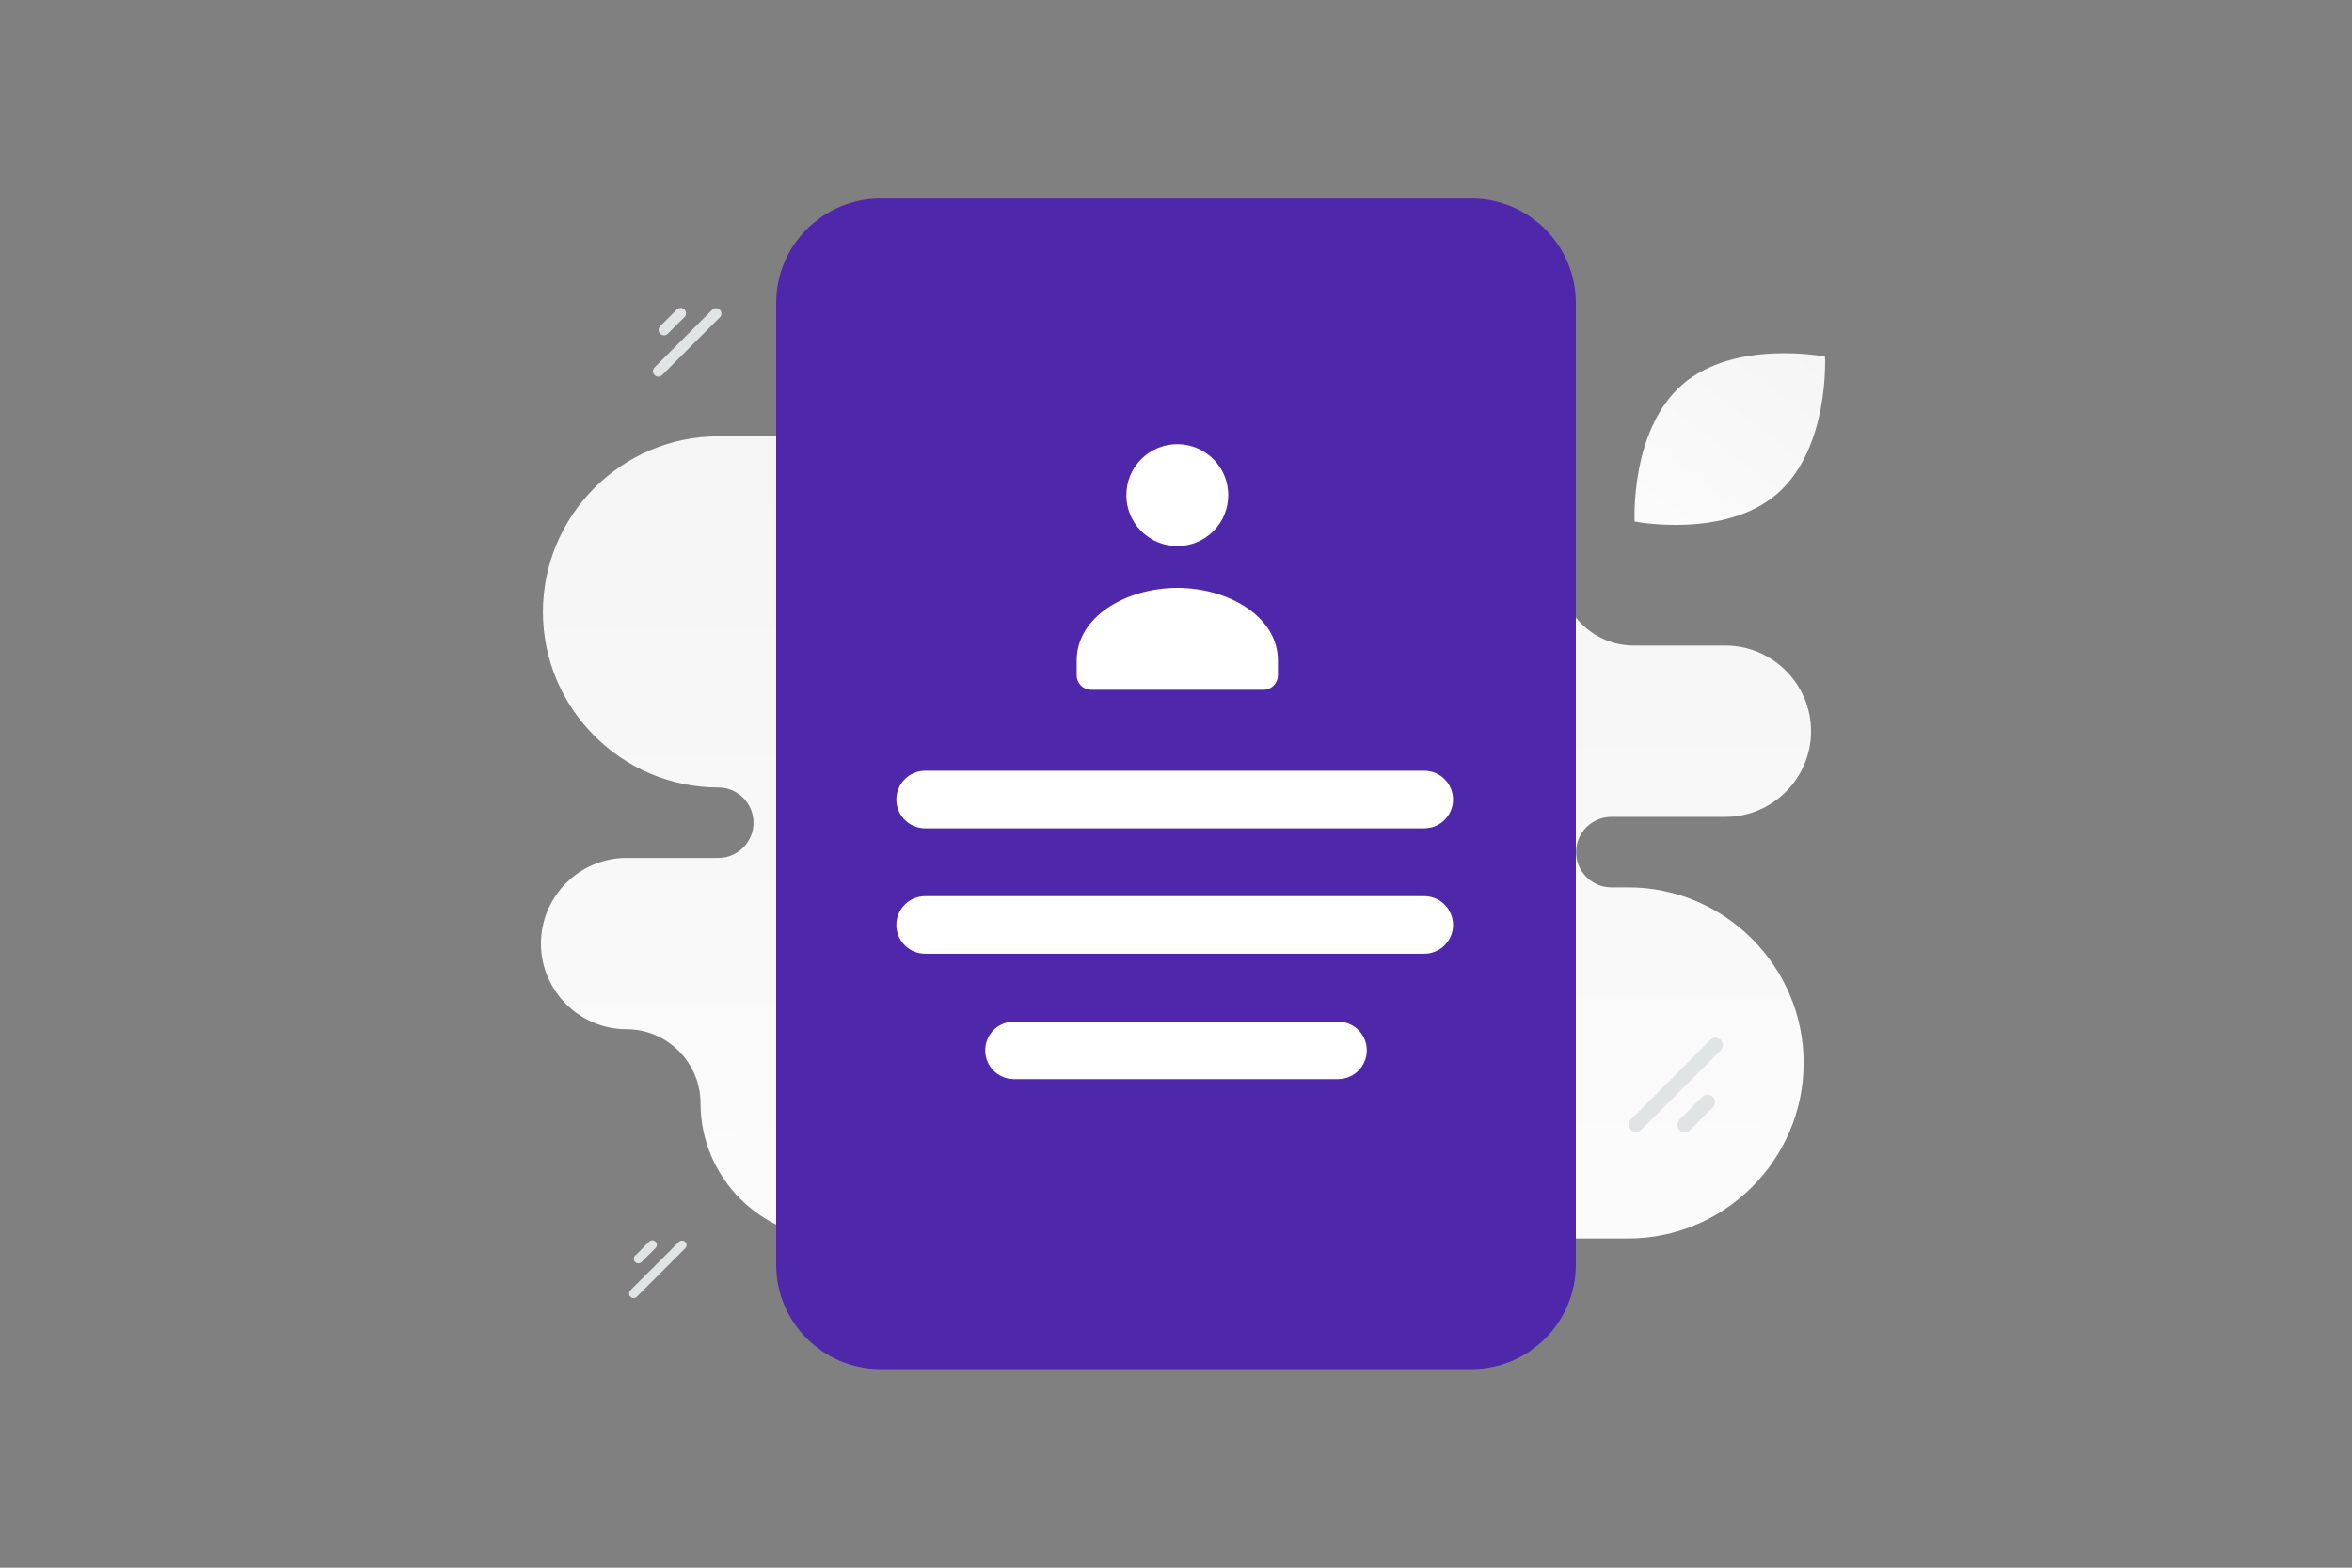 <svg width="900" height="600" viewBox="0 0 900 600" fill="none" xmlns="http://www.w3.org/2000/svg">
<rect x="0" y="0" width="900" height="600" fill="#808080" stroke="none"/>
<g clip-path="url(#clip0_1235_19178)">
<path fill-rule="evenodd" clip-rule="evenodd" d="M274.866 167C237.949 167 207.749 197.234 207.749 234.192C207.749 271.15 237.949 301.384 274.866 301.384C282.272 301.384 288.337 307.456 288.337 314.87C288.337 322.284 282.272 328.356 274.866 328.356H239.746C221.737 328.356 207 343.11 207 361.139C207 379.168 221.737 393.922 239.746 393.922C255.321 393.922 268.066 406.681 268.066 422.274C268.066 450.723 291.317 474 319.735 474H623.045C659.962 474 690.162 443.766 690.162 406.808C690.162 369.85 659.962 339.616 623.045 339.616H616.553C609.147 339.616 603.082 333.552 603.082 326.13C603.082 318.716 609.139 312.644 616.553 312.644H660.254C678.263 312.644 693 297.89 693 279.861C693 261.854 678.301 247.116 660.321 247.078H625.157C609.581 247.078 596.836 234.319 596.836 218.726C596.836 190.277 573.585 167 545.168 167H274.866Z" fill="url(#paint0_linear_1235_19178)"/>
<path d="M563 76H337C314.909 76 297 93.909 297 116V484C297 506.091 314.909 524 337 524H563C585.091 524 603 506.091 603 484V116C603 93.909 585.091 76 563 76Z" fill="#4F27AA"/>
<path d="M354 306H545M354 354H545M388 402H512" stroke="white" stroke-width="22.017" stroke-linecap="round" stroke-linejoin="round"/>
<path fill-rule="evenodd" clip-rule="evenodd" d="M412 252.87V258.435C412 261.507 414.464 264 417.5 264H483.5C486.536 264 489 261.507 489 258.435V252.781C489 235.941 469.981 225 450.5 225C431.019 225 412 235.946 412 252.781M436.711 175.711C429.096 183.327 429.096 195.673 436.711 203.289C444.327 210.904 456.673 210.904 464.289 203.289C471.904 195.673 471.904 183.327 464.289 175.711C456.673 168.096 444.327 168.096 436.711 175.711Z" fill="white"/>
<path d="M243.668 496.296L262.214 477.75C262.89 477.075 262.89 475.98 262.214 475.305L262.214 475.304C261.539 474.629 260.444 474.629 259.769 475.304L241.223 493.85C240.547 494.525 240.547 495.62 241.223 496.295L241.223 496.296C241.898 496.971 242.993 496.971 243.668 496.296Z" fill="#E1E4E5"/>
<path d="M245.484 483.016L250.832 477.668C251.508 476.993 251.508 475.898 250.832 475.223L250.832 475.222C250.156 474.547 249.062 474.547 248.386 475.222L243.038 480.571C242.363 481.246 242.363 482.341 243.038 483.016L243.039 483.016C243.714 483.692 244.809 483.692 245.484 483.016Z" fill="#E1E4E5"/>
<path d="M253.368 143.544L275.448 121.464C276.252 120.66 276.252 119.356 275.448 118.552C274.644 117.748 273.34 117.748 272.536 118.552L250.456 140.632C249.652 141.436 249.652 142.74 250.456 143.544C251.26 144.348 252.564 144.348 253.368 143.544Z" fill="#E1E4E5"/>
<path d="M255.53 127.736L261.897 121.368C262.701 120.564 262.701 119.26 261.897 118.456C261.093 117.652 259.789 117.652 258.985 118.456L252.618 124.824C251.814 125.628 251.814 126.931 252.618 127.736C253.422 128.54 254.726 128.54 255.53 127.736Z" fill="#E1E4E5"/>
<path d="M654.42 398.006L624.005 428.42C622.898 429.528 622.898 431.324 624.005 432.431C625.113 433.539 626.909 433.539 628.016 432.431L658.431 402.016C659.538 400.909 659.538 399.113 658.431 398.006C657.323 396.898 655.528 396.898 654.42 398.006Z" fill="#E1E4E5"/>
<path d="M651.443 419.782L642.671 428.553C641.564 429.661 641.564 431.456 642.671 432.564C643.779 433.671 645.575 433.671 646.682 432.564L655.454 423.792C656.561 422.685 656.561 420.889 655.454 419.782C654.346 418.674 652.551 418.674 651.443 419.782Z" fill="#E1E4E5"/>
<path d="M680.043 188.958C659.93 206.385 625.487 199.6 625.487 199.6C625.487 199.6 623.674 164.563 643.802 147.149C663.915 129.722 698.342 136.494 698.342 136.494C698.342 136.494 700.155 171.532 680.043 188.958Z" fill="url(#paint1_linear_1235_19178)"/>
</g>
<defs>
<linearGradient id="paint0_linear_1235_19178" x1="460.362" y1="646.122" x2="454.382" y2="-167.03" gradientUnits="userSpaceOnUse">
<stop stop-color="white"/>
<stop offset="1" stop-color="#EEEEEE"/>
</linearGradient>
<linearGradient id="paint1_linear_1235_19178" x1="600.672" y1="247.627" x2="752.013" y2="47.748" gradientUnits="userSpaceOnUse">
<stop stop-color="white"/>
<stop offset="1" stop-color="#EEEEEE"/>
</linearGradient>
<clipPath id="clip0_1235_19178">
<rect width="900" height="600" fill="white"/>
</clipPath>
</defs>
</svg>
